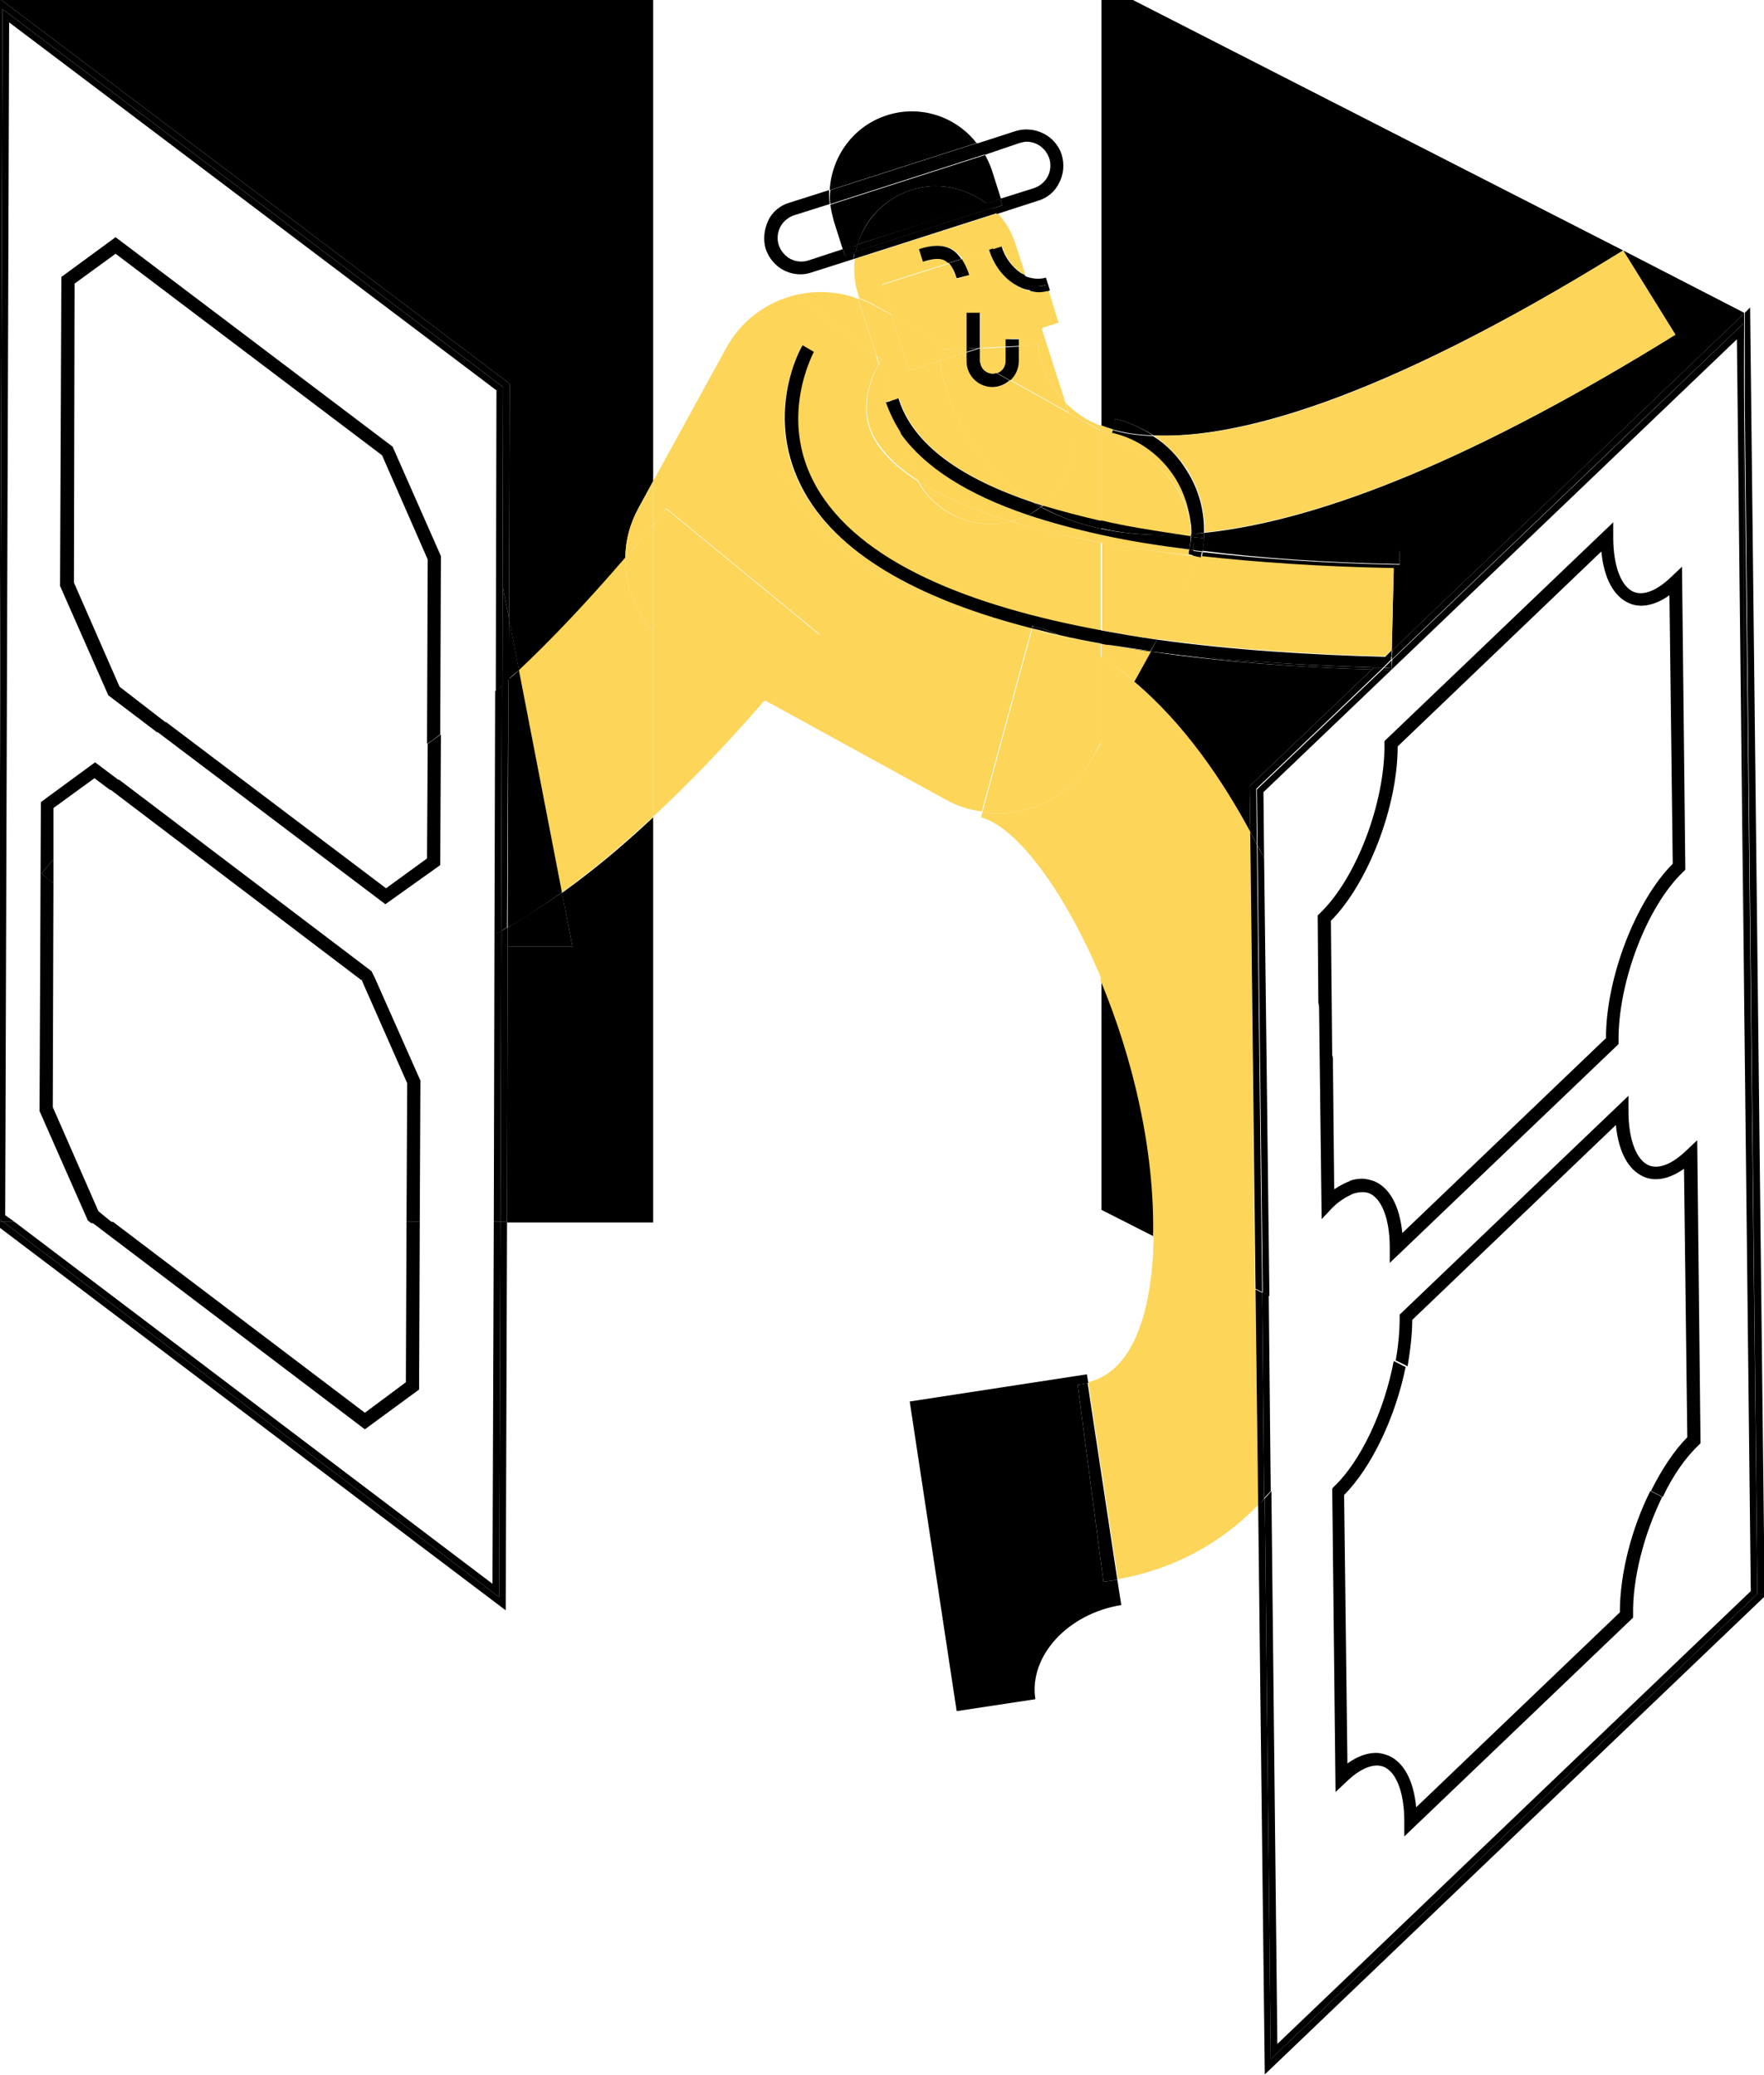 <svg width="119" height="140" viewBox="0 0 119 140" fill="none" xmlns="http://www.w3.org/2000/svg">
<path d="M81.219 35.954C81.219 36.088 81.219 36.178 81.219 36.312C85.59 36.849 90.14 37.117 94.422 37.206V38.101C89.471 38.011 85.01 37.698 81.13 37.251C81.13 37.385 81.085 37.52 81.04 37.609C84.743 38.011 89.025 38.28 94.021 38.414L93.887 43.916L117.662 21.148V21.103L109.499 16.898L113.023 22.579C100.042 30.631 89.426 35.104 81.219 35.954Z" fill="black"/>
<path d="M80.817 37.562L80.505 37.474V37.518C80.594 37.518 80.684 37.518 80.817 37.562Z" fill="black"/>
<path d="M75.242 28.259C76.178 28.483 77.026 28.885 77.829 29.377C83.137 29.601 92.683 27.32 109.499 16.897L74.305 -1.085V28.706C74.528 28.796 74.796 28.885 75.108 28.975L75.242 28.259Z" fill="black"/>
<path d="M92.549 45.168C87.731 45.033 82.557 44.676 77.606 43.96L76.491 45.973C79.881 48.836 82.513 52.727 84.341 56.127L84.297 53.041L92.549 45.168Z" fill="black"/>
<path d="M74.305 66.191V81.624L77.829 83.413C77.963 77.553 76.446 71.335 74.305 66.191Z" fill="black"/>
<path d="M74.305 29.063V28.75C74.037 28.661 73.814 28.526 73.591 28.437C72.878 28.079 72.342 27.632 71.896 27.185L72.119 27.9L74.305 29.063Z" fill="#FCD559"/>
<path d="M76.714 30.406C78.632 31.48 79.881 33.224 80.327 35.237C80.237 34.164 79.881 33.18 79.301 32.24C78.32 30.675 76.803 29.601 75.019 29.154L75.063 28.975C74.796 28.886 74.528 28.796 74.26 28.706V29.02L76.714 30.406Z" fill="#FCD559"/>
<path d="M77.829 29.378C78.721 30.005 79.479 30.765 80.104 31.704C80.907 33.002 81.308 34.433 81.264 35.909C89.471 35.059 100.087 30.586 113.023 22.579L109.499 16.898C92.638 27.365 83.137 29.647 77.829 29.378Z" fill="#FCD559"/>
<path d="M34.383 26.157L34.338 41.769L35.007 45.258C37.238 43.155 39.646 40.65 42.189 37.653C42.189 36.49 42.501 35.327 43.081 34.253L44.062 32.464V-0.28H-0.097V-0.146L34.383 25.889V26.157Z" fill="black"/>
<path d="M38.62 63.866H34.249L34.205 82.474H44.062V55.143C41.966 57.111 39.914 58.811 37.907 60.242L38.62 63.866Z" fill="black"/>
<path d="M71.718 42.977C72.61 43.379 73.457 43.827 74.26 44.319V43.424C73.413 43.29 72.565 43.111 71.718 42.977Z" fill="#FCD559"/>
<path d="M58.916 29.377C59.318 30.138 60.12 31.256 61.949 32.419C61.771 32.106 61.637 31.793 61.548 31.435L60.834 29.243C60.388 28.572 60.031 27.856 59.764 27.096L60.12 27.006L59.318 24.502C58.916 25.262 57.89 27.32 58.916 29.377Z" fill="#FCD559"/>
<path d="M69.354 34.746C69.086 34.88 68.819 35.014 68.551 35.103C68.462 35.148 68.328 35.148 68.239 35.193C69.934 35.73 71.941 36.177 74.305 36.624V36.088C72.476 35.685 70.826 35.238 69.354 34.746Z" fill="#FCD559"/>
<path d="M52.85 32.284C50.441 27.319 52.537 22.354 54.143 20.251L59.139 24.053L57.89 20.162C54.545 18.909 50.709 20.296 48.969 23.517L44.062 32.463V35.416C44.374 35.058 44.687 34.7 44.954 34.297L55.303 42.796C54.009 44.362 52.805 45.838 51.556 47.225L63.778 53.935C64.581 54.382 65.384 54.65 66.231 54.74L69.577 42.438C60.656 40.381 55.124 36.981 52.85 32.284Z" fill="#FCD559"/>
<path d="M80.46 37.474L80.193 37.385C80.237 37.295 80.237 37.161 80.237 37.072C78.096 36.803 76.134 36.445 74.305 36.087V36.624C76.134 36.937 78.186 37.25 80.46 37.474Z" fill="#FCD559"/>
<path d="M74.885 43.513C74.706 43.468 74.483 43.468 74.305 43.423V44.318C75.063 44.81 75.822 45.347 76.535 45.973L77.65 43.96C76.714 43.826 75.777 43.692 74.885 43.513Z" fill="#FCD559"/>
<path d="M80.371 36.043C80.104 36.043 79.791 36.088 79.524 36.088C79.791 36.132 80.104 36.177 80.371 36.222C80.327 36.132 80.371 36.088 80.371 36.043Z" fill="#FCD559"/>
<path d="M70.335 34.119C71.584 34.522 72.878 34.835 74.26 35.148V29.065L72.03 27.857L72.119 28.081C72.878 30.317 72.075 32.688 70.335 34.119Z" fill="#FCD559"/>
<path d="M79.479 36.088C79.747 36.088 80.059 36.044 80.327 36.044C80.327 35.775 80.327 35.507 80.282 35.194C79.836 33.225 78.587 31.436 76.669 30.363L74.26 29.02V35.149C75.955 35.507 77.695 35.82 79.479 36.088Z" fill="#FCD559"/>
<path d="M42.189 37.609C42.813 36.893 43.438 36.178 44.062 35.417V32.465L43.126 34.209C42.501 35.283 42.189 36.446 42.189 37.609Z" fill="#FCD559"/>
<path d="M84.698 86.947L77.829 83.413C77.829 83.86 77.784 84.308 77.784 84.71C77.338 91.51 74.84 92.896 73.413 93.254L75.42 106.54C79.167 105.869 82.379 104.124 84.877 101.53L84.698 86.947Z" fill="#FCD559"/>
<path d="M73.725 51.073C72.209 53.846 69.175 55.233 66.276 54.785L66.187 55.143C68.64 55.814 71.896 60.243 74.35 66.147V49.999L73.725 51.073Z" fill="#FCD559"/>
<path d="M84.341 56.128C82.512 52.728 79.925 48.837 76.491 45.974L74.26 50.044V66.193C76.401 71.337 77.918 77.599 77.784 83.459L84.653 86.993L84.341 56.128Z" fill="#FCD559"/>
<path d="M73.725 51.073L74.305 49.999V44.318C73.502 43.782 72.655 43.334 71.763 42.976C71.004 42.842 70.29 42.663 69.621 42.484L66.276 54.786C69.175 55.233 72.209 53.846 73.725 51.073Z" fill="#FCD559"/>
<path d="M74.305 50.044L76.535 45.973C75.822 45.391 75.108 44.81 74.305 44.318V50.044Z" fill="#FCD559"/>
<path d="M44.062 42.618V55.098C46.471 52.862 48.969 50.267 51.601 47.226L45.98 44.139C45.222 43.736 44.597 43.2 44.062 42.618Z" fill="#FCD559"/>
<path d="M42.189 37.607C39.646 40.56 37.238 43.109 35.007 45.212L37.907 60.197C39.914 58.766 41.921 57.066 44.062 55.098V42.617C42.813 41.231 42.144 39.441 42.189 37.607Z" fill="#FCD559"/>
<path d="M44.954 34.343C44.642 34.701 44.33 35.059 44.062 35.461V42.663C44.597 43.289 45.222 43.781 45.98 44.229L51.601 47.315C52.805 45.928 54.054 44.452 55.347 42.887L44.954 34.343Z" fill="#FCD559"/>
<path d="M44.062 42.617V35.416C43.438 36.176 42.813 36.892 42.189 37.607C42.144 39.441 42.813 41.231 44.062 42.617Z" fill="#FCD559"/>
<path d="M68.729 22.892V23.339L70.023 23.25C70.023 23.339 70.201 25.397 71.852 27.097L70.246 22.087L67.882 22.847H68.729V22.892Z" fill="#FCD559"/>
<path d="M60.165 21.237L59.496 19.179L64.001 17.747C63.644 17.39 63.109 17.39 62.306 17.658L62.038 16.808C63.421 16.361 64.313 16.584 64.938 17.479L66.767 16.898L67.614 16.629C67.837 17.39 68.328 18.016 68.908 18.419C68.997 18.463 69.086 18.508 69.175 18.553L68.506 16.45C68.239 15.645 67.837 14.974 67.302 14.393L57.667 17.479C57.578 18.239 57.622 19.045 57.89 19.85L57.979 20.118C58.336 20.253 58.648 20.387 58.961 20.566L60.165 21.237Z" fill="#FCD559"/>
<path d="M67.837 23.384V22.937L66.097 23.474L67.837 23.384Z" fill="#FCD559"/>
<path d="M66.142 24.547L67.257 25.173C67.614 25.039 67.837 24.726 67.837 24.368V23.429L66.097 23.518V24.368C66.097 24.413 66.142 24.502 66.142 24.547Z" fill="#FCD559"/>
<path d="M68.729 23.338V24.322C68.729 24.859 68.506 25.306 68.15 25.619L72.075 27.811L71.852 27.096C70.201 25.396 70.023 23.338 70.023 23.248L68.729 23.338Z" fill="#FCD559"/>
<path d="M64.893 23.874L65.205 24.053V23.74L64.893 23.874Z" fill="#FCD559"/>
<path d="M68.551 35.103C68.818 35.013 69.086 34.879 69.354 34.745C65.25 33.358 62.395 31.524 60.834 29.288L61.548 31.48C61.637 31.837 61.815 32.151 61.949 32.464C63.377 33.358 65.384 34.342 68.239 35.192C68.328 35.148 68.462 35.103 68.551 35.103Z" fill="#FCD559"/>
<path d="M59.496 24.278C59.496 24.278 59.407 24.367 59.317 24.546L60.12 27.051L60.656 26.872C61.637 30.093 65.072 32.33 69.71 33.895C65.428 31.301 63.778 27.006 63.421 24.323L61.325 24.994L60.12 21.236L58.871 20.565C58.559 20.386 58.202 20.252 57.89 20.118L59.139 24.009L59.496 24.278Z" fill="#FCD559"/>
<path d="M66.99 25.217C67.079 25.217 67.168 25.217 67.257 25.172L66.142 24.546C66.231 24.948 66.588 25.217 66.99 25.217Z" fill="#FCD559"/>
<path d="M72.164 28.081L72.075 27.857L68.149 25.665C67.837 25.934 67.436 26.113 66.99 26.113C66.008 26.113 65.25 25.307 65.25 24.368V24.055L64.893 23.876L63.421 24.323C63.778 26.962 65.384 31.302 69.711 33.896C69.934 33.985 70.157 34.03 70.38 34.12C72.075 32.688 72.878 30.317 72.164 28.081Z" fill="#FCD559"/>
<path d="M72.699 93.434C72.878 93.39 73.101 93.39 73.413 93.3L73.324 92.719L61.37 94.553L64.537 115.443L69.845 114.638C69.398 111.73 72.03 108.867 75.643 108.286L75.376 106.586C75.064 106.63 74.751 106.675 74.439 106.72L72.699 93.434Z" fill="black"/>
<path d="M72.699 93.433L74.439 106.719C74.751 106.674 75.063 106.63 75.376 106.585L73.368 93.299C73.101 93.389 72.878 93.389 72.699 93.433Z" fill="black"/>
<path d="M69.487 19.626L70.29 22.131L71.406 21.773L70.737 19.581C70.513 19.626 70.29 19.671 70.067 19.671C69.844 19.716 69.666 19.671 69.487 19.626Z" fill="#FCD559"/>
<path d="M68.373 19.135C67.614 18.642 67.034 17.837 66.722 16.898L64.893 17.48C65.072 17.748 65.25 18.106 65.384 18.553L64.536 18.821C64.358 18.329 64.224 17.971 64.001 17.793L59.496 19.224L60.165 21.282L64.403 23.608L65.25 23.563V21.148H66.142V23.518L67.882 22.982V22.937H67.971L70.335 22.176L69.532 19.671C69.086 19.537 68.729 19.403 68.373 19.135Z" fill="#FCD559"/>
<path d="M65.206 23.741V23.518L64.358 23.562L64.893 23.875L65.206 23.741Z" fill="#FCD559"/>
<path d="M64.358 23.563L60.12 21.237L61.325 24.994L63.421 24.323C63.377 24.1 63.377 23.831 63.332 23.608L64.358 23.563Z" fill="#FCD559"/>
<path d="M64.358 23.562L63.332 23.607C63.332 23.831 63.377 24.055 63.421 24.323L64.893 23.876L64.358 23.562Z" fill="#FCD559"/>
<path d="M70.558 19.222L70.692 19.625C70.737 19.625 70.781 19.625 70.826 19.58L70.558 18.73C70.112 18.864 69.577 18.819 69.086 18.596L69.309 19.267C69.755 19.356 70.157 19.356 70.558 19.222Z" fill="black"/>
<path d="M67.57 16.629L66.722 16.897L66.99 16.808C67.391 18.06 68.328 18.955 69.354 19.223L69.131 18.552C69.041 18.508 68.952 18.463 68.863 18.418C68.283 18.016 67.793 17.389 67.57 16.629Z" fill="black"/>
<path d="M69.354 19.223L69.488 19.626C69.666 19.671 69.889 19.715 70.067 19.715C70.29 19.715 70.513 19.671 70.737 19.626L70.603 19.223C70.157 19.357 69.755 19.357 69.354 19.223Z" fill="black"/>
<path d="M68.373 19.133C68.729 19.357 69.086 19.536 69.488 19.58L69.354 19.178C68.328 18.909 67.391 18.015 66.99 16.762L66.722 16.852C67.034 17.836 67.614 18.641 68.373 19.133Z" fill="black"/>
<path d="M61.994 16.808L62.261 17.658C63.109 17.39 63.6 17.39 63.956 17.747L64.849 17.479C64.269 16.584 63.377 16.361 61.994 16.808Z" fill="black"/>
<path d="M65.384 18.553C65.25 18.105 65.072 17.792 64.893 17.479L64.001 17.747C64.224 17.971 64.403 18.329 64.537 18.776L65.384 18.553Z" fill="black"/>
<path d="M68.729 23.337V22.89H67.926L67.837 22.935V23.382L68.729 23.337Z" fill="black"/>
<path d="M66.098 24.367V23.518H66.053L65.205 23.786V24.099L66.142 24.591C66.142 24.502 66.098 24.412 66.098 24.367Z" fill="black"/>
<path d="M67.837 24.368C67.837 24.771 67.57 25.084 67.257 25.174L68.15 25.666C68.506 25.352 68.729 24.86 68.729 24.368V23.384L67.837 23.429V24.368Z" fill="black"/>
<path d="M66.99 25.217C66.588 25.217 66.231 24.949 66.142 24.546L65.205 24.054V24.367C65.205 25.351 66.008 26.112 66.945 26.112C67.391 26.112 67.793 25.933 68.105 25.665L67.213 25.172C67.168 25.172 67.079 25.217 66.99 25.217Z" fill="black"/>
<path d="M67.837 22.89V22.935L67.926 22.89H67.837Z" fill="black"/>
<path d="M66.098 23.472V21.102H65.206V23.517L66.053 23.472H66.098Z" fill="black"/>
<path d="M66.053 23.473L65.205 23.518V23.741L66.053 23.473Z" fill="black"/>
<path d="M80.817 37.563C80.684 37.563 80.594 37.518 80.461 37.518C80.371 38.502 80.104 39.441 79.569 40.336L78.052 43.11C83.181 43.825 88.49 44.138 93.441 44.273L93.887 43.825L94.021 38.323C89.025 38.234 84.698 37.921 81.04 37.518C81.04 37.518 81.04 37.518 81.04 37.563H80.817Z" fill="#FCD559"/>
<path d="M74.305 43.424C73.368 43.245 72.387 43.066 71.45 42.843C71.54 42.888 71.629 42.932 71.718 42.977C72.566 43.111 73.413 43.29 74.305 43.424Z" fill="#FCD559"/>
<path d="M54.232 33.224C51.378 28.169 54.009 23.517 54.099 23.294L54.857 23.741C54.812 23.786 52.404 28.169 54.991 32.777C57.89 37.966 65.473 40.918 74.26 42.528V36.624C71.896 36.176 69.889 35.684 68.194 35.192C65.696 35.819 63.109 34.656 61.904 32.464C60.076 31.301 59.228 30.182 58.871 29.422C57.845 27.364 58.871 25.306 59.273 24.546L59.094 24.009L54.099 20.207C52.493 22.354 50.396 27.275 52.805 32.24C55.08 36.982 60.611 40.337 69.532 42.439L69.577 42.349C62.574 40.605 56.775 37.697 54.232 33.224Z" fill="#FCD559"/>
<path d="M74.305 43.423C74.483 43.468 74.706 43.468 74.885 43.512C74.706 43.512 74.483 43.468 74.305 43.423Z" fill="#FCD559"/>
<path d="M79.613 40.336C80.104 39.442 80.371 38.458 80.505 37.518C78.23 37.25 76.178 36.937 74.35 36.623V42.528C75.598 42.752 76.847 42.975 78.141 43.154L79.613 40.336Z" fill="#FCD559"/>
<path d="M69.621 42.394L69.577 42.483C70.291 42.662 71.004 42.796 71.718 42.975C71.629 42.93 71.54 42.886 71.45 42.841C70.826 42.707 70.201 42.572 69.621 42.394Z" fill="#FCD559"/>
<path d="M68.239 35.194C65.384 34.344 63.377 33.359 61.949 32.465C63.154 34.657 65.741 35.82 68.239 35.194Z" fill="#FCD559"/>
<path d="M59.496 24.278L59.139 24.009L59.318 24.546C59.407 24.367 59.496 24.278 59.496 24.278Z" fill="#FCD559"/>
<path d="M77.65 43.916C82.602 44.676 87.731 45.034 92.549 45.168L92.683 45.034C87.107 44.855 82.066 44.497 77.65 43.916Z" fill="black"/>
<path d="M74.885 43.513C75.777 43.692 76.714 43.826 77.606 43.96V43.915C76.714 43.826 75.777 43.692 74.885 43.513Z" fill="black"/>
<path d="M92.683 45.033L93.441 44.317C88.49 44.183 83.182 43.87 78.052 43.154L77.606 43.959C82.066 44.496 87.107 44.854 92.683 45.033Z" fill="black"/>
<path d="M55.035 32.776C52.448 28.169 54.902 23.785 54.902 23.74L54.143 23.293C54.009 23.472 51.422 28.124 54.277 33.224C56.82 37.742 62.618 40.604 69.621 42.394L69.666 42.215C70.29 42.394 70.87 42.572 71.45 42.841C72.387 43.065 73.324 43.243 74.305 43.422V42.528C65.518 40.917 57.935 37.965 55.035 32.776Z" fill="black"/>
<path d="M78.052 43.156C76.758 42.977 75.509 42.753 74.26 42.529V43.424C74.439 43.469 74.662 43.513 74.84 43.513C75.732 43.648 76.669 43.782 77.606 43.916L78.052 43.156Z" fill="black"/>
<path d="M69.621 42.394C70.246 42.529 70.826 42.707 71.495 42.842C70.915 42.618 70.29 42.394 69.711 42.215L69.621 42.394Z" fill="black"/>
<path d="M94.422 38.055V37.16C90.14 37.071 85.591 36.802 81.219 36.266C81.219 36.579 81.174 36.847 81.13 37.16C85.011 37.652 89.471 37.965 94.422 38.055Z" fill="black"/>
<path d="M74.305 35.686C72.878 35.373 71.584 34.925 70.38 34.299C70.335 34.254 70.29 34.254 70.201 34.209C69.934 34.433 69.666 34.612 69.354 34.746C70.826 35.238 72.476 35.686 74.305 36.088V35.686Z" fill="black"/>
<path d="M60.834 29.288L60.12 27.051L59.763 27.141C60.031 27.901 60.388 28.617 60.834 29.288Z" fill="black"/>
<path d="M74.305 35.685V36.087C76.134 36.49 78.096 36.803 80.237 37.071C80.282 36.758 80.327 36.445 80.327 36.177C80.059 36.132 79.747 36.087 79.479 36.042C79.122 36.042 78.766 36.087 78.453 36.087C76.981 36.087 75.599 35.953 74.305 35.685Z" fill="black"/>
<path d="M74.305 35.684V35.147C72.922 34.834 71.584 34.476 70.38 34.118C70.335 34.163 70.291 34.163 70.246 34.208C70.291 34.252 70.335 34.252 70.424 34.297C71.584 34.923 72.878 35.371 74.305 35.684Z" fill="black"/>
<path d="M78.453 36.088C78.81 36.088 79.122 36.088 79.479 36.043C77.695 35.775 75.955 35.507 74.26 35.104V35.641C75.599 35.954 76.981 36.088 78.453 36.088Z" fill="black"/>
<path d="M69.354 34.746C69.666 34.612 69.934 34.388 70.201 34.209C70.023 34.12 69.844 33.986 69.666 33.896C65.027 32.33 61.592 30.094 60.611 26.873L60.076 27.052L60.789 29.289C62.395 31.525 65.25 33.359 69.354 34.746Z" fill="black"/>
<path d="M70.335 34.119C70.112 34.03 69.889 33.985 69.666 33.895C69.844 33.985 70.023 34.119 70.201 34.209C70.246 34.164 70.29 34.164 70.335 34.119Z" fill="black"/>
<path d="M80.461 36.222C80.728 36.267 80.951 36.267 81.219 36.312C81.219 36.177 81.219 36.088 81.219 35.954C80.951 35.998 80.684 35.998 80.416 36.043C80.461 36.088 80.461 36.133 80.461 36.222Z" fill="black"/>
<path d="M75.242 28.259L75.063 28.975C75.822 29.199 76.714 29.333 77.784 29.378C77.026 28.886 76.178 28.483 75.242 28.259Z" fill="black"/>
<path d="M80.461 37.473L80.773 37.563C80.862 37.563 80.951 37.563 80.996 37.608C81.041 37.473 81.041 37.339 81.085 37.25C80.862 37.205 80.684 37.205 80.461 37.16C80.505 37.25 80.505 37.339 80.461 37.473Z" fill="black"/>
<path d="M81.219 35.954C81.263 34.478 80.862 33.002 80.059 31.749C79.479 30.81 78.721 30.005 77.784 29.423C76.714 29.378 75.822 29.244 75.063 29.02L75.019 29.199C76.803 29.602 78.32 30.72 79.301 32.286C79.881 33.225 80.193 34.254 80.327 35.283C80.371 35.551 80.416 35.82 80.461 36.088C80.728 35.999 80.996 35.954 81.219 35.954Z" fill="black"/>
<path d="M80.193 37.384L80.505 37.473C80.505 37.339 80.505 37.25 80.505 37.115C80.416 37.115 80.327 37.071 80.238 37.071C80.193 37.205 80.193 37.294 80.193 37.384Z" fill="black"/>
<path d="M80.327 36.178C80.371 36.178 80.416 36.178 80.46 36.178C80.46 36.133 80.46 36.043 80.46 35.998C80.416 35.998 80.371 35.998 80.371 35.998C80.371 36.088 80.327 36.133 80.327 36.178Z" fill="black"/>
<path d="M80.46 35.998C80.416 35.73 80.371 35.461 80.327 35.193C80.371 35.461 80.371 35.73 80.371 36.043C80.371 36.043 80.416 35.998 80.46 35.998Z" fill="black"/>
<path d="M81.04 37.607C81.04 37.607 81.04 37.562 81.04 37.607C80.951 37.562 80.907 37.562 80.817 37.562L81.04 37.607Z" fill="black"/>
<path d="M80.505 37.115C80.728 37.16 80.907 37.16 81.13 37.205C81.174 36.892 81.219 36.623 81.219 36.31C80.951 36.265 80.728 36.265 80.461 36.221C80.505 36.489 80.505 36.802 80.505 37.115Z" fill="black"/>
<path d="M80.237 37.071C80.326 37.071 80.416 37.116 80.505 37.116C80.505 36.803 80.505 36.489 80.505 36.176C80.46 36.176 80.416 36.176 80.371 36.176C80.326 36.489 80.282 36.803 80.237 37.071Z" fill="black"/>
<path d="M59.853 7.772C57.578 8.488 56.106 10.546 55.972 12.827L65.874 9.651C64.492 7.862 62.083 7.057 59.853 7.772Z" fill="black"/>
<path d="M61.459 12.827C63.243 12.246 65.116 12.648 66.544 13.722L67.525 13.409L66.9 11.441C66.767 11.083 66.633 10.77 66.454 10.457L56.017 13.812C56.061 14.169 56.15 14.527 56.24 14.885L56.864 16.853L57.845 16.54C58.336 14.796 59.674 13.409 61.459 12.827Z" fill="black"/>
<path d="M61.459 12.825C59.674 13.407 58.381 14.794 57.846 16.494L66.544 13.72C65.116 12.647 63.243 12.244 61.459 12.825Z" fill="black"/>
<path d="M68.774 9.65C68.952 9.605 69.086 9.561 69.265 9.561C69.934 9.561 70.558 10.008 70.781 10.679C70.915 11.082 70.871 11.529 70.692 11.887C70.514 12.245 70.157 12.558 69.755 12.692L67.48 13.408L67.614 13.855L66.901 14.079C67.034 14.213 67.124 14.302 67.257 14.437L70.023 13.542C70.647 13.363 71.183 12.916 71.45 12.334C71.763 11.753 71.807 11.082 71.629 10.455C71.227 9.158 69.8 8.442 68.506 8.845L65.875 9.695C66.053 9.919 66.231 10.187 66.41 10.455L68.774 9.65Z" fill="black"/>
<path d="M56.998 17.255L56.864 16.807L54.545 17.568C54.143 17.702 53.697 17.657 53.34 17.478C52.983 17.299 52.671 16.942 52.537 16.539C52.404 16.136 52.448 15.689 52.627 15.331C52.805 14.973 53.162 14.66 53.563 14.526L55.972 13.765C55.928 13.452 55.928 13.139 55.928 12.826L53.251 13.676C52.627 13.855 52.091 14.302 51.824 14.884C51.556 15.465 51.467 16.136 51.645 16.763C52.002 17.836 52.939 18.507 54.009 18.507C54.277 18.507 54.5 18.462 54.768 18.373L57.578 17.478C57.578 17.299 57.623 17.165 57.667 16.986L56.998 17.255Z" fill="black"/>
<path d="M66.901 14.034L57.667 16.986C57.623 17.165 57.623 17.3 57.578 17.479L67.213 14.392C67.168 14.303 67.034 14.168 66.901 14.034Z" fill="black"/>
<path d="M56.864 16.808L56.998 17.255L57.712 17.032C57.756 16.853 57.801 16.674 57.846 16.54L56.864 16.808Z" fill="black"/>
<path d="M56.017 13.766L66.454 10.411C66.32 10.143 66.142 9.875 65.919 9.651L56.017 12.827C55.972 13.14 55.972 13.453 56.017 13.766Z" fill="black"/>
<path d="M67.48 13.407L66.499 13.72C66.633 13.809 66.766 13.944 66.9 14.078L67.614 13.854L67.48 13.407Z" fill="black"/>
<path d="M57.846 16.494C57.801 16.673 57.756 16.852 57.712 16.986L66.945 14.034C66.811 13.9 66.677 13.81 66.544 13.676L57.846 16.494Z" fill="black"/>
<path d="M34.294 45.839C34.517 45.615 34.74 45.436 35.007 45.213L34.338 41.724L34.294 45.839Z" fill="black"/>
<path d="M34.249 63.867H38.62L37.907 60.199C36.658 61.093 35.453 61.854 34.249 62.569V63.867Z" fill="black"/>
<path d="M34.249 62.569C35.453 61.898 36.658 61.092 37.907 60.198L35.007 45.212C34.784 45.436 34.561 45.615 34.294 45.839L34.249 62.569Z" fill="black"/>
<path d="M33.669 107.748L0.215 82.43H-0.097V82.206V-0.146L-0.276 -0.28L-0.543 82.206V82.43L34.115 108.643L34.205 82.43H33.758L33.669 107.748Z" fill="black"/>
<path d="M-0.097 82.429H0.215L-0.097 82.205V82.429Z" fill="black"/>
<path d="M0.17 0.614L33.937 26.111L33.892 46.241L33.937 46.196V39.71L34.338 41.723L34.383 26.111V25.888L-0.097 -0.146V82.205L0.17 0.614Z" fill="black"/>
<path d="M33.937 63.865V62.747C33.892 62.747 33.848 62.791 33.803 62.791L33.758 82.429H34.205L34.249 63.82H33.937V63.865Z" fill="black"/>
<path d="M33.848 46.241L33.803 62.792C33.848 62.792 33.892 62.747 33.937 62.747V46.196C33.892 46.196 33.892 46.241 33.848 46.241Z" fill="black"/>
<path d="M34.338 41.723L33.937 39.71V46.196C34.071 46.062 34.204 45.972 34.338 45.838V41.723Z" fill="black"/>
<path d="M33.937 62.747V63.866H34.249V62.568C34.16 62.613 34.026 62.658 33.937 62.747Z" fill="black"/>
<path d="M34.294 45.838C34.16 45.972 34.026 46.062 33.892 46.196V62.747C33.981 62.702 34.115 62.612 34.205 62.568L34.294 45.838Z" fill="black"/>
<path d="M33.223 106.853L0.973 82.43H0.215L33.669 107.748L33.758 82.43H33.312L33.223 106.853Z" fill="black"/>
<path d="M0.349 81.983L0.616 1.509L33.491 26.336L33.446 46.644C33.58 46.51 33.758 46.376 33.892 46.242L33.937 26.112L0.17 0.615L-0.097 82.206L0.215 82.43H0.973L0.349 81.983Z" fill="black"/>
<path d="M33.312 82.43H33.759L33.803 62.793C33.669 62.882 33.491 62.972 33.357 63.017L33.312 82.43Z" fill="black"/>
<path d="M33.402 46.643L33.357 63.06C33.491 62.97 33.669 62.881 33.803 62.836L33.848 46.285C33.714 46.375 33.58 46.509 33.402 46.643Z" fill="black"/>
<path d="M28.272 93.747L28.317 82.43H27.424L27.38 93.255L24.614 95.313L7.619 82.43H6.147L24.614 96.431L28.272 93.747Z" fill="black"/>
<path d="M6.638 81.713L3.56 74.69L3.605 59.571C3.337 59.347 3.07 59.168 2.802 58.945L3.605 57.961V54.516L6.371 52.503L7.441 53.308L8.021 52.638L6.415 51.43L2.758 54.114L2.668 74.959L5.925 82.34L6.148 82.519H7.62L6.638 81.713Z" fill="black"/>
<path d="M27.469 73.081L27.424 82.43H28.317L28.361 72.902L25.284 65.968C24.971 66.013 24.659 66.058 24.391 66.103L27.469 73.081Z" fill="black"/>
<path d="M2.802 58.945C3.07 59.168 3.337 59.392 3.605 59.571V57.96L2.802 58.945Z" fill="black"/>
<path d="M24.346 66.102C24.659 66.102 24.971 66.058 25.283 65.968L25.06 65.521L8.021 52.593L7.441 53.264L24.346 66.102Z" fill="black"/>
<path d="M8.065 46.33L4.988 39.307L5.032 19.133L7.798 17.12L25.774 30.718L28.852 37.741L28.807 50.177C29.119 49.998 29.387 49.774 29.699 49.551L29.744 37.607V37.518L26.488 30.137L7.798 16.002L4.14 18.685L4.051 39.531L7.307 46.911L10.608 49.416L11.188 48.745L8.065 46.33Z" fill="black"/>
<path d="M29.699 58.364L29.744 49.552C29.432 49.775 29.164 49.954 28.852 50.178L28.807 57.916L26.042 59.929L11.188 48.702L10.608 49.373L25.997 61.003L29.699 58.364Z" fill="black"/>
<path d="M118.554 107.524L85.724 138.926L85.323 101.082C85.189 101.261 85.01 101.395 84.877 101.574L85.323 139.954L119.045 107.703L118.063 20.743L117.707 21.101V27.453L118.554 107.524Z" fill="black"/>
<path d="M93.887 44.496L117.617 21.817L117.662 27.498V21.146L93.932 43.87L93.887 44.496Z" fill="black"/>
<path d="M84.743 53.22L93.173 45.168C92.95 45.168 92.772 45.168 92.549 45.168L84.297 53.041L84.341 56.127C84.52 56.441 84.654 56.709 84.787 56.977L84.743 53.22Z" fill="black"/>
<path d="M85.278 101.129L85.144 87.217L84.698 86.993L84.876 101.621C85.01 101.442 85.144 101.263 85.278 101.129Z" fill="black"/>
<path d="M84.787 56.977C84.653 56.709 84.475 56.395 84.341 56.127L84.698 86.947L85.144 87.171L84.787 56.977Z" fill="black"/>
<path d="M93.887 44.318V44.497V43.871L93.441 44.318C93.62 44.318 93.753 44.318 93.887 44.318Z" fill="black"/>
<path d="M92.683 45.035L92.549 45.168C92.772 45.168 92.95 45.168 93.173 45.168L93.307 45.035C93.129 45.035 92.906 45.035 92.683 45.035Z" fill="black"/>
<path d="M93.307 45.034L93.842 44.497V44.318C93.709 44.318 93.575 44.318 93.396 44.318L92.638 45.034C92.906 45.034 93.129 45.034 93.307 45.034Z" fill="black"/>
<path d="M118.108 107.346L86.17 137.898L85.769 100.591C85.635 100.77 85.457 100.949 85.323 101.083L85.724 138.927L118.554 107.525L117.662 27.454V67.489L118.108 107.346Z" fill="black"/>
<path d="M93.887 45.079V45.168L117.171 22.891L117.662 67.534V27.499L117.617 21.818L93.932 44.497L93.887 45.079Z" fill="black"/>
<path d="M85.233 53.443L93.842 45.212C93.619 45.212 93.441 45.212 93.218 45.212L84.787 53.264L84.832 57.022C85.01 57.335 85.144 57.648 85.278 57.916L85.233 53.443Z" fill="black"/>
<path d="M85.59 87.395L85.144 87.171L85.278 101.083C85.412 100.904 85.59 100.77 85.724 100.591L85.59 87.395Z" fill="black"/>
<path d="M85.278 57.916C85.144 57.603 84.966 57.335 84.832 57.022L85.189 87.216L85.635 87.439L85.278 57.916Z" fill="black"/>
<path d="M93.887 45.078L93.932 44.496L93.887 45.078Z" fill="black"/>
<path d="M93.887 45.168V45.079C93.709 45.079 93.53 45.079 93.352 45.079L93.218 45.212C93.441 45.212 93.619 45.212 93.842 45.212L93.887 45.168Z" fill="black"/>
<path d="M93.887 45.077V44.541L93.352 45.077C93.53 45.033 93.708 45.077 93.887 45.077Z" fill="black"/>
<path d="M89.783 62.121C92.281 59.616 94.288 54.427 94.288 50.357L108.027 37.206C108.205 39.039 108.874 40.247 109.9 40.695C110.703 41.053 111.685 40.829 112.621 40.158L112.844 58.274C110.346 60.779 108.339 65.968 108.339 70.039L94.6 83.19C94.422 81.356 93.753 80.148 92.727 79.701C92.46 79.612 92.192 79.522 91.88 79.522C91.612 79.522 91.344 79.567 91.077 79.656C91.077 79.969 91.121 80.283 91.121 80.596C91.567 80.417 92.013 80.372 92.37 80.506C93.218 80.864 93.753 82.251 93.753 84.174V85.203L109.187 70.442V70.263C109.142 66.281 111.105 61.137 113.558 58.811L113.692 58.677L113.469 38.234L112.71 38.95C111.774 39.845 110.882 40.203 110.213 39.934C109.365 39.576 108.83 38.19 108.83 36.266V35.237L93.396 49.999V50.178C93.441 54.159 91.478 59.303 89.025 61.629L88.891 61.764L88.936 67.668C89.292 68.921 89.605 70.173 89.872 71.381L89.783 62.121Z" fill="black"/>
<path d="M89.873 81.491C90.319 81.043 90.765 80.775 91.166 80.596C91.166 80.283 91.121 79.97 91.121 79.657C90.765 79.791 90.408 79.97 90.006 80.238L89.917 71.381C89.65 70.129 89.337 68.876 88.981 67.668L89.159 82.251L89.873 81.491Z" fill="black"/>
<path d="M89.872 100.458L90.096 120.9L90.854 120.184C91.79 119.29 92.683 118.932 93.352 119.2C94.199 119.558 94.734 120.945 94.734 122.868V123.897L110.168 109.136V108.957C110.123 106.452 110.926 103.455 112.131 100.994L111.328 100.592C110.079 103.097 109.276 106.139 109.276 108.778L95.537 121.929C95.359 120.095 94.69 118.887 93.664 118.44C93.396 118.35 93.129 118.261 92.816 118.261C92.237 118.261 91.567 118.485 90.898 118.977L90.675 100.86C92.549 98.981 94.155 95.537 94.824 92.227L94.021 91.824C93.396 95.134 91.835 98.579 89.917 100.368L89.872 100.458Z" fill="black"/>
<path d="M95.27 89.049L109.008 75.898C109.187 77.732 109.856 78.94 110.882 79.387C111.685 79.745 112.666 79.521 113.603 78.85L113.826 96.967C112.934 97.861 112.086 99.159 111.373 100.59L112.175 100.993C112.845 99.561 113.692 98.353 114.584 97.504L114.718 97.369L114.495 76.927L113.737 77.642C112.8 78.537 111.908 78.895 111.239 78.627C110.391 78.269 109.856 76.882 109.856 74.959V73.93L94.422 88.691V88.87C94.422 89.81 94.333 90.794 94.155 91.778L94.958 92.18C95.136 91.107 95.27 90.033 95.27 89.049Z" fill="black"/>
</svg>
